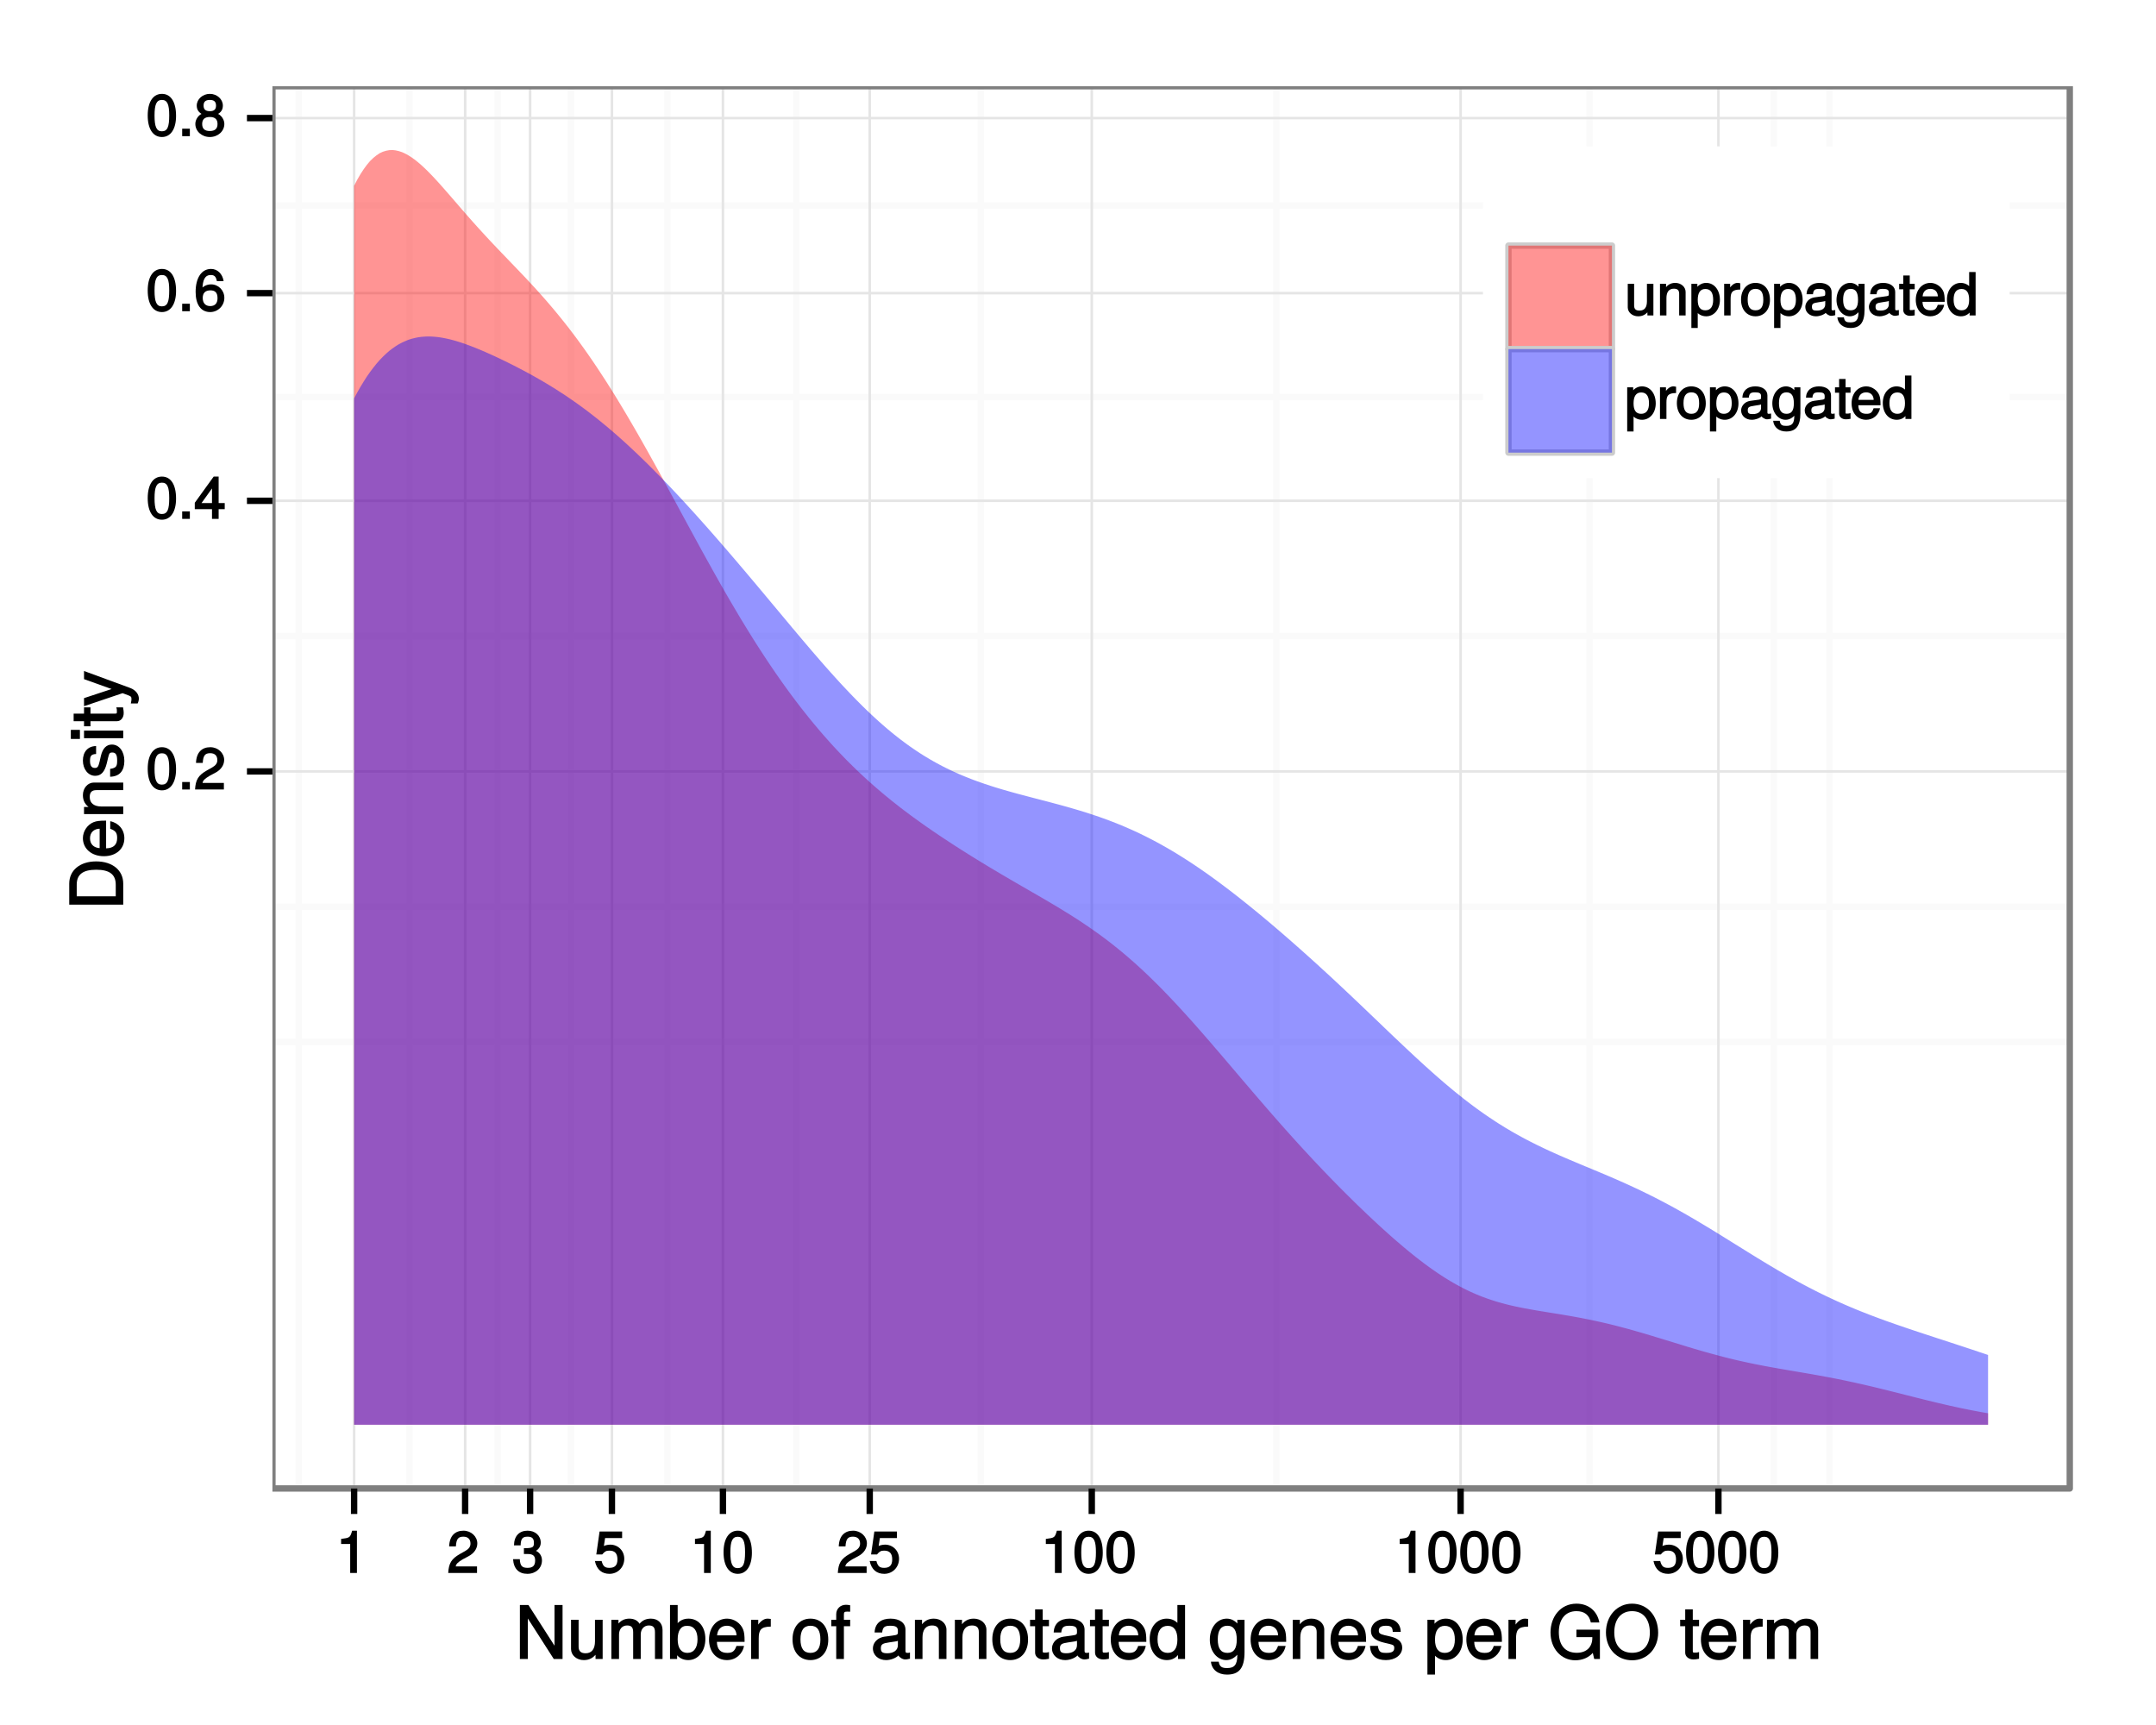 <?xml version="1.0" encoding="UTF-8"?>
<svg xmlns="http://www.w3.org/2000/svg" xmlns:xlink="http://www.w3.org/1999/xlink" width="360pt" height="288pt" viewBox="0 0 360 288" version="1.1">
<defs>
<g>
<symbol overflow="visible" id="glyph0-0">
<path style="stroke:none;" d=""/>
</symbol>
<symbol overflow="visible" id="glyph0-1">
<path style="stroke:none;" d="M 5 -3.391 C 5 -5.75 4.109 -7.062 2.641 -7.062 C 1.172 -7.062 0.266 -5.734 0.266 -3.453 C 0.266 -1.156 1.188 0.141 2.641 0.141 C 4.078 0.141 5 -1.156 5 -3.391 Z M 3.859 -3.469 C 3.859 -1.547 3.562 -0.812 2.625 -0.812 C 1.734 -0.812 1.406 -1.578 1.406 -3.438 C 1.406 -5.312 1.734 -6.047 2.641 -6.047 C 3.547 -6.047 3.859 -5.297 3.859 -3.469 Z M 3.859 -3.469 "/>
</symbol>
<symbol overflow="visible" id="glyph0-2">
<path style="stroke:none;" d="M 1.969 -0.125 L 1.969 -1.25 L 0.688 -1.25 L 0.688 0 L 1.969 0 Z M 1.969 -0.125 "/>
</symbol>
<symbol overflow="visible" id="glyph0-3">
<path style="stroke:none;" d="M 5.031 -4.938 C 5.031 -6.078 4.016 -7.062 2.719 -7.062 C 1.328 -7.062 0.391 -6.219 0.328 -4.438 L 1.453 -4.438 C 1.531 -5.703 1.859 -6.062 2.703 -6.062 C 3.469 -6.062 3.891 -5.641 3.891 -4.906 C 3.891 -4.375 3.609 -4.016 3.016 -3.672 L 2.125 -3.172 C 0.703 -2.359 0.266 -1.625 0.172 0 L 4.984 0 L 4.984 -1.094 L 1.422 -1.094 C 1.5 -1.516 1.766 -1.781 2.594 -2.281 L 3.562 -2.797 C 4.516 -3.297 5.031 -4.094 5.031 -4.938 Z M 5.031 -4.938 "/>
</symbol>
<symbol overflow="visible" id="glyph0-4">
<path style="stroke:none;" d="M 5.125 -1.75 L 5.125 -2.641 L 4.109 -2.641 L 4.109 -7.062 L 3.281 -7.062 L 0.125 -2.688 L 0.125 -1.625 L 3 -1.625 L 3 0 L 4.109 0 L 4.109 -1.625 L 5.125 -1.625 Z M 3.141 -2.641 L 1.25 -2.641 L 3.234 -5.406 L 3 -5.484 L 3 -2.641 Z M 3.141 -2.641 "/>
</symbol>
<symbol overflow="visible" id="glyph0-5">
<path style="stroke:none;" d="M 5.062 -2.234 C 5.062 -3.5 4.062 -4.484 2.844 -4.484 C 2.172 -4.484 1.531 -4.188 1.172 -3.688 L 1.406 -3.594 C 1.422 -5.25 1.828 -6.047 2.797 -6.047 C 3.391 -6.047 3.656 -5.797 3.812 -5.031 L 4.938 -5.031 C 4.75 -6.266 3.891 -7.062 2.844 -7.062 C 1.266 -7.062 0.266 -5.594 0.266 -3.219 C 0.266 -1.109 1.141 0.141 2.703 0.141 C 3.984 0.141 5.062 -0.906 5.062 -2.234 Z M 3.922 -2.172 C 3.922 -1.312 3.484 -0.859 2.703 -0.859 C 1.922 -0.859 1.453 -1.344 1.453 -2.219 C 1.453 -3.062 1.906 -3.484 2.734 -3.484 C 3.547 -3.484 3.922 -3.078 3.922 -2.172 Z M 3.922 -2.172 "/>
</symbol>
<symbol overflow="visible" id="glyph0-6">
<path style="stroke:none;" d="M 5.062 -2.047 C 5.062 -2.797 4.531 -3.469 4.016 -3.719 C 4.547 -4.031 4.812 -4.469 4.812 -5.109 C 4.812 -6.172 3.844 -7.062 2.641 -7.062 C 1.438 -7.062 0.453 -6.172 0.453 -5.109 C 0.453 -4.484 0.719 -4.047 1.25 -3.719 C 0.734 -3.469 0.219 -2.797 0.219 -2.047 C 0.219 -0.812 1.297 0.141 2.641 0.141 C 3.984 0.141 5.062 -0.812 5.062 -2.047 Z M 3.672 -5.094 C 3.672 -4.469 3.344 -4.172 2.641 -4.172 C 1.922 -4.172 1.594 -4.469 1.594 -5.109 C 1.594 -5.75 1.922 -6.047 2.641 -6.047 C 3.359 -6.047 3.672 -5.75 3.672 -5.094 Z M 3.922 -2.031 C 3.922 -1.234 3.484 -0.859 2.625 -0.859 C 1.797 -0.859 1.359 -1.234 1.359 -2.031 C 1.359 -2.828 1.797 -3.203 2.641 -3.203 C 3.484 -3.203 3.922 -2.828 3.922 -2.031 Z M 3.922 -2.031 "/>
</symbol>
<symbol overflow="visible" id="glyph0-7">
<path style="stroke:none;" d="M 3.469 -0.125 L 3.469 -7.062 L 2.672 -7.062 C 2.328 -5.891 2.281 -5.875 0.828 -5.688 L 0.828 -4.844 L 2.344 -4.844 L 2.344 0 L 3.469 0 Z M 3.469 -0.125 "/>
</symbol>
<symbol overflow="visible" id="glyph0-8">
<path style="stroke:none;" d="M 4.984 -2.094 C 4.984 -2.922 4.516 -3.547 3.703 -3.812 L 3.703 -3.562 C 4.344 -3.812 4.781 -4.375 4.781 -5.062 C 4.781 -6.219 3.875 -7.062 2.578 -7.062 C 1.203 -7.062 0.328 -6.188 0.312 -4.609 L 1.422 -4.609 C 1.453 -5.734 1.734 -6.062 2.594 -6.062 C 3.344 -6.062 3.641 -5.75 3.641 -5.031 C 3.641 -4.297 3.469 -4.141 1.969 -4.141 L 1.969 -3.172 L 2.578 -3.172 C 3.516 -3.172 3.844 -2.844 3.844 -2.094 C 3.844 -1.234 3.469 -0.859 2.578 -0.859 C 1.656 -0.859 1.344 -1.188 1.281 -2.312 L 0.156 -2.312 C 0.266 -0.656 1.156 0.141 2.547 0.141 C 3.953 0.141 4.984 -0.812 4.984 -2.094 Z M 4.984 -2.094 "/>
</symbol>
<symbol overflow="visible" id="glyph0-9">
<path style="stroke:none;" d="M 5.062 -2.375 C 5.062 -3.719 4.031 -4.734 2.719 -4.734 C 2.25 -4.734 1.75 -4.578 1.656 -4.5 L 1.859 -5.828 L 4.703 -5.828 L 4.703 -6.922 L 0.938 -6.922 L 0.391 -3.094 L 1.375 -3.094 C 1.812 -3.609 2.047 -3.734 2.578 -3.734 C 3.484 -3.734 3.922 -3.266 3.922 -2.266 C 3.922 -1.281 3.484 -0.859 2.578 -0.859 C 1.828 -0.859 1.516 -1.109 1.281 -2 L 0.156 -2 C 0.469 -0.516 1.375 0.141 2.594 0.141 C 3.969 0.141 5.062 -0.938 5.062 -2.375 Z M 5.062 -2.375 "/>
</symbol>
<symbol overflow="visible" id="glyph0-10">
<path style="stroke:none;" d="M 4.766 -0.125 L 4.766 -5.281 L 3.688 -5.281 L 3.688 -2.375 C 3.688 -1.359 3.297 -0.812 2.453 -0.812 C 1.828 -0.812 1.547 -1.062 1.547 -1.672 L 1.547 -5.281 L 0.484 -5.281 L 0.484 -1.359 C 0.484 -0.516 1.25 0.141 2.219 0.141 C 2.969 0.141 3.531 -0.156 4 -0.812 L 3.766 -0.906 L 3.766 0 L 4.766 0 Z M 4.766 -0.125 "/>
</symbol>
<symbol overflow="visible" id="glyph0-11">
<path style="stroke:none;" d="M 4.812 -0.125 L 4.812 -3.922 C 4.812 -4.766 4.047 -5.438 3.078 -5.438 C 2.328 -5.438 1.75 -5.109 1.312 -4.406 L 1.547 -4.312 L 1.547 -5.281 L 0.531 -5.281 L 0.531 0 L 1.609 0 L 1.609 -2.891 C 1.609 -3.922 2.031 -4.469 2.844 -4.469 C 3.469 -4.469 3.734 -4.219 3.734 -3.609 L 3.734 0 L 4.812 0 Z M 4.812 -0.125 "/>
</symbol>
<symbol overflow="visible" id="glyph0-12">
<path style="stroke:none;" d="M 5.156 -2.594 C 5.156 -4.281 4.188 -5.438 2.859 -5.438 C 2.172 -5.438 1.531 -5.078 1.156 -4.484 L 1.391 -4.391 L 1.391 -5.281 L 0.391 -5.281 L 0.391 2.094 L 1.453 2.094 L 1.453 -0.734 L 1.219 -0.641 C 1.641 -0.125 2.219 0.141 2.875 0.141 C 4.156 0.141 5.156 -0.984 5.156 -2.594 Z M 4.031 -2.609 C 4.031 -1.469 3.594 -0.859 2.719 -0.859 C 1.875 -0.859 1.453 -1.422 1.453 -2.594 C 1.453 -3.781 1.875 -4.422 2.719 -4.422 C 3.609 -4.422 4.031 -3.812 4.031 -2.609 Z M 4.031 -2.609 "/>
</symbol>
<symbol overflow="visible" id="glyph0-13">
<path style="stroke:none;" d="M 3.219 -4.453 L 3.219 -5.375 C 2.938 -5.422 2.875 -5.438 2.766 -5.438 C 2.25 -5.438 1.75 -5.078 1.297 -4.344 L 1.531 -4.234 L 1.531 -5.281 L 0.531 -5.281 L 0.531 0 L 1.609 0 L 1.609 -2.734 C 1.609 -3.859 1.844 -4.312 3.219 -4.328 Z M 3.219 -4.453 "/>
</symbol>
<symbol overflow="visible" id="glyph0-14">
<path style="stroke:none;" d="M 5.031 -2.594 C 5.031 -4.344 4.062 -5.438 2.609 -5.438 C 1.203 -5.438 0.203 -4.328 0.203 -2.641 C 0.203 -0.953 1.188 0.141 2.625 0.141 C 4.031 0.141 5.031 -0.953 5.031 -2.594 Z M 3.922 -2.609 C 3.922 -1.422 3.5 -0.859 2.625 -0.859 C 1.734 -0.859 1.312 -1.422 1.312 -2.641 C 1.312 -3.844 1.734 -4.438 2.625 -4.438 C 3.516 -4.438 3.922 -3.859 3.922 -2.609 Z M 3.922 -2.609 "/>
</symbol>
<symbol overflow="visible" id="glyph0-15">
<path style="stroke:none;" d="M 5.266 -0.141 L 5.266 -0.906 C 5.047 -0.859 5.016 -0.859 4.953 -0.859 C 4.688 -0.859 4.656 -0.875 4.656 -1.125 L 4.656 -3.922 C 4.656 -4.812 3.875 -5.438 2.641 -5.438 C 1.422 -5.438 0.531 -4.828 0.469 -3.547 L 1.547 -3.547 C 1.625 -4.281 1.859 -4.438 2.609 -4.438 C 3.328 -4.438 3.594 -4.281 3.594 -3.812 L 3.594 -3.594 C 3.594 -3.266 3.531 -3.25 2.891 -3.172 C 1.766 -3.031 1.594 -3 1.281 -2.875 C 0.703 -2.625 0.266 -2.047 0.266 -1.422 C 0.266 -0.516 1.031 0.141 2.047 0.141 C 2.703 0.141 3.422 -0.156 3.672 -0.438 C 3.703 -0.328 4.188 0.062 4.578 0.062 C 4.75 0.062 4.875 0.047 5.266 -0.047 Z M 3.594 -1.859 C 3.594 -1.141 3 -0.812 2.219 -0.812 C 1.609 -0.812 1.375 -0.906 1.375 -1.453 C 1.375 -1.969 1.594 -2.078 2.453 -2.203 C 3.297 -2.328 3.469 -2.359 3.594 -2.422 Z M 3.594 -1.859 "/>
</symbol>
<symbol overflow="visible" id="glyph0-16">
<path style="stroke:none;" d="M 4.828 -0.953 L 4.828 -5.281 L 3.812 -5.281 L 3.812 -4.422 L 4.047 -4.516 C 3.641 -5.109 3.062 -5.438 2.422 -5.438 C 1.141 -5.438 0.141 -4.219 0.141 -2.594 C 0.141 -1 1.172 0.141 2.344 0.141 C 2.984 0.141 3.516 -0.156 4.047 -0.797 L 3.812 -0.875 L 3.812 -0.547 C 3.812 0.781 3.406 1.156 2.469 1.156 C 1.844 1.156 1.484 1.062 1.375 0.312 L 0.281 0.312 C 0.391 1.406 1.266 2.094 2.453 2.094 C 4.016 2.094 4.828 1.266 4.828 -0.953 Z M 3.734 -2.609 C 3.734 -1.406 3.359 -0.859 2.516 -0.859 C 1.641 -0.859 1.25 -1.422 1.25 -2.641 C 1.25 -3.844 1.656 -4.438 2.5 -4.438 C 3.375 -4.438 3.734 -3.828 3.734 -2.609 Z M 3.734 -2.609 "/>
</symbol>
<symbol overflow="visible" id="glyph0-17">
<path style="stroke:none;" d="M 2.578 -0.125 L 2.578 -0.969 C 2.328 -0.906 2.203 -0.891 2.047 -0.891 C 1.703 -0.891 1.75 -0.859 1.75 -1.203 L 1.75 -4.375 L 2.578 -4.375 L 2.578 -5.281 L 1.75 -5.281 L 1.75 -6.672 L 0.672 -6.672 L 0.672 -5.281 L -0.016 -5.281 L -0.016 -4.375 L 0.672 -4.375 L 0.672 -0.859 C 0.672 -0.344 1.156 0.062 1.781 0.062 C 1.969 0.062 2.172 0.047 2.578 -0.016 Z M 2.578 -0.125 "/>
</symbol>
<symbol overflow="visible" id="glyph0-18">
<path style="stroke:none;" d="M 5.062 -2.406 C 5.062 -3.141 5 -3.594 4.859 -3.969 C 4.531 -4.797 3.625 -5.438 2.688 -5.438 C 1.281 -5.438 0.234 -4.266 0.234 -2.609 C 0.234 -0.953 1.25 0.141 2.672 0.141 C 3.812 0.141 4.75 -0.641 4.984 -1.781 L 3.906 -1.781 C 3.641 -1 3.344 -0.859 2.703 -0.859 C 1.859 -0.859 1.375 -1.25 1.359 -2.281 L 5.062 -2.281 Z M 4.156 -3.031 C 4.156 -3.031 3.969 -3.172 3.969 -3.188 L 1.375 -3.188 C 1.438 -3.953 1.875 -4.438 2.672 -4.438 C 3.469 -4.438 3.922 -3.906 3.922 -3.125 Z M 4.156 -3.031 "/>
</symbol>
<symbol overflow="visible" id="glyph0-19">
<path style="stroke:none;" d="M 4.891 -0.125 L 4.891 -7.25 L 3.812 -7.25 L 3.812 -4.516 L 4.047 -4.609 C 3.719 -5.125 3.078 -5.438 2.406 -5.438 C 1.109 -5.438 0.109 -4.281 0.109 -2.688 C 0.109 -0.984 1.078 0.141 2.438 0.141 C 3.125 0.141 3.703 -0.156 4.141 -0.781 L 3.891 -0.859 L 3.891 0 L 4.891 0 Z M 3.812 -2.625 C 3.812 -1.453 3.391 -0.859 2.547 -0.859 C 1.672 -0.859 1.219 -1.469 1.219 -2.641 C 1.219 -3.812 1.672 -4.422 2.547 -4.422 C 3.406 -4.422 3.812 -3.781 3.812 -2.625 Z M 3.812 -2.625 "/>
</symbol>
<symbol overflow="visible" id="glyph1-0">
<path style="stroke:none;" d=""/>
</symbol>
<symbol overflow="visible" id="glyph1-1">
<path style="stroke:none;" d="M 7.891 -0.125 L 7.891 -9.016 L 6.547 -9.016 L 6.547 -1.734 L 6.797 -1.828 L 2.188 -9.016 L 0.766 -9.016 L 0.766 0 L 2.094 0 L 2.094 -7.219 L 1.859 -7.125 L 6.422 0 L 7.891 0 Z M 7.891 -0.125 "/>
</symbol>
<symbol overflow="visible" id="glyph1-2">
<path style="stroke:none;" d="M 5.922 -0.125 L 5.922 -6.547 L 4.641 -6.547 L 4.641 -2.953 C 4.641 -1.672 4.109 -0.953 3.078 -0.953 C 2.281 -0.953 1.906 -1.312 1.906 -2.062 L 1.906 -6.547 L 0.641 -6.547 L 0.641 -1.672 C 0.641 -0.625 1.562 0.188 2.781 0.188 C 3.703 0.188 4.391 -0.188 4.984 -1.016 L 4.734 -1.109 L 4.734 0 L 5.922 0 Z M 5.922 -0.125 "/>
</symbol>
<symbol overflow="visible" id="glyph1-3">
<path style="stroke:none;" d="M 9.25 -0.125 L 9.25 -4.844 C 9.25 -5.969 8.5 -6.734 7.312 -6.734 C 6.484 -6.734 5.875 -6.438 5.406 -5.875 C 5.109 -6.406 4.516 -6.734 3.703 -6.734 C 2.859 -6.734 2.203 -6.391 1.656 -5.625 L 1.891 -5.531 L 1.891 -6.547 L 0.703 -6.547 L 0.703 0 L 1.984 0 L 1.984 -4.078 C 1.984 -4.984 2.516 -5.594 3.328 -5.594 C 4.062 -5.594 4.344 -5.266 4.344 -4.469 L 4.344 0 L 5.609 0 L 5.609 -4.078 C 5.609 -4.984 6.156 -5.594 6.969 -5.594 C 7.703 -5.594 7.984 -5.25 7.984 -4.469 L 7.984 0 L 9.25 0 Z M 9.25 -0.125 "/>
</symbol>
<symbol overflow="visible" id="glyph1-4">
<path style="stroke:none;" d="M 6.406 -3.344 C 6.406 -5.391 5.25 -6.734 3.594 -6.734 C 2.719 -6.734 2 -6.375 1.531 -5.656 L 1.781 -5.562 L 1.781 -9.016 L 0.5 -9.016 L 0.5 0 L 1.688 0 L 1.688 -1.031 L 1.438 -0.938 C 1.922 -0.203 2.656 0.188 3.547 0.188 C 5.203 0.188 6.406 -1.312 6.406 -3.344 Z M 5.094 -3.281 C 5.094 -1.859 4.484 -1.016 3.391 -1.016 C 2.344 -1.016 1.781 -1.844 1.781 -3.281 C 1.781 -4.75 2.344 -5.578 3.391 -5.531 C 4.516 -5.531 5.094 -4.688 5.094 -3.281 Z M 5.094 -3.281 "/>
</symbol>
<symbol overflow="visible" id="glyph1-5">
<path style="stroke:none;" d="M 6.281 -2.984 C 6.281 -3.906 6.219 -4.469 6.031 -4.938 C 5.625 -5.969 4.531 -6.734 3.359 -6.734 C 1.609 -6.734 0.344 -5.297 0.344 -3.234 C 0.344 -1.172 1.578 0.188 3.344 0.188 C 4.781 0.188 5.906 -0.766 6.188 -2.172 L 4.922 -2.172 C 4.594 -1.219 4.172 -1.016 3.375 -1.016 C 2.328 -1.016 1.688 -1.547 1.656 -2.859 L 6.281 -2.859 Z M 5.188 -3.781 C 5.188 -3.781 4.984 -3.922 4.984 -3.938 L 1.688 -3.938 C 1.766 -4.922 2.344 -5.547 3.344 -5.547 C 4.328 -5.547 4.938 -4.859 4.938 -3.875 Z M 5.188 -3.781 "/>
</symbol>
<symbol overflow="visible" id="glyph1-6">
<path style="stroke:none;" d="M 3.984 -5.547 L 3.984 -6.688 C 3.688 -6.719 3.594 -6.734 3.469 -6.734 C 2.812 -6.734 2.219 -6.312 1.641 -5.375 L 1.891 -5.281 L 1.891 -6.547 L 0.703 -6.547 L 0.703 0 L 1.969 0 L 1.969 -3.391 C 1.969 -4.812 2.297 -5.391 3.984 -5.406 Z M 3.984 -5.547 "/>
</symbol>
<symbol overflow="visible" id="glyph1-7">
<path style="stroke:none;" d=""/>
</symbol>
<symbol overflow="visible" id="glyph1-8">
<path style="stroke:none;" d="M 6.25 -3.234 C 6.25 -5.406 5.078 -6.734 3.266 -6.734 C 1.5 -6.734 0.281 -5.391 0.281 -3.281 C 0.281 -1.156 1.484 0.188 3.281 0.188 C 5.047 0.188 6.25 -1.156 6.25 -3.234 Z M 4.938 -3.234 C 4.938 -1.766 4.375 -1.016 3.281 -1.016 C 2.156 -1.016 1.609 -1.75 1.609 -3.281 C 1.609 -4.781 2.156 -5.547 3.281 -5.547 C 4.406 -5.547 4.938 -4.797 4.938 -3.234 Z M 4.938 -3.234 "/>
</symbol>
<symbol overflow="visible" id="glyph1-9">
<path style="stroke:none;" d="M 3.234 -5.609 L 3.234 -6.547 L 2.188 -6.547 L 2.188 -7.406 C 2.188 -7.828 2.297 -7.906 2.75 -7.906 C 2.828 -7.906 2.875 -7.906 3.234 -7.891 L 3.234 -8.969 C 2.875 -9.031 2.734 -9.047 2.531 -9.047 C 1.609 -9.047 0.906 -8.391 0.906 -7.484 L 0.906 -6.547 L 0.078 -6.547 L 0.078 -5.469 L 0.906 -5.469 L 0.906 0 L 2.188 0 L 2.188 -5.469 L 3.234 -5.469 Z M 3.234 -5.609 "/>
</symbol>
<symbol overflow="visible" id="glyph1-10">
<path style="stroke:none;" d="M 6.547 -0.156 L 6.547 -1.078 C 6.312 -1.016 6.266 -1.016 6.203 -1.016 C 5.859 -1.016 5.797 -1.062 5.797 -1.375 L 5.797 -4.891 C 5.797 -6 4.844 -6.734 3.297 -6.734 C 1.781 -6.734 0.703 -6.016 0.641 -4.422 L 1.906 -4.422 C 2 -5.328 2.328 -5.547 3.266 -5.547 C 4.156 -5.547 4.531 -5.344 4.531 -4.734 L 4.531 -4.469 C 4.531 -4.062 4.422 -4.016 3.625 -3.906 C 2.203 -3.734 1.984 -3.688 1.609 -3.531 C 0.875 -3.234 0.359 -2.531 0.359 -1.766 C 0.359 -0.625 1.297 0.188 2.562 0.188 C 3.375 0.188 4.25 -0.188 4.625 -0.594 C 4.672 -0.391 5.25 0.078 5.734 0.078 C 5.938 0.078 6.094 0.062 6.547 -0.047 Z M 4.531 -2.297 C 4.531 -1.406 3.75 -0.953 2.781 -0.953 C 2 -0.953 1.688 -1.109 1.688 -1.781 C 1.688 -2.453 1.984 -2.609 3.062 -2.766 C 4.109 -2.906 4.328 -2.953 4.531 -3.031 Z M 4.531 -2.297 "/>
</symbol>
<symbol overflow="visible" id="glyph1-11">
<path style="stroke:none;" d="M 5.969 -0.125 L 5.969 -4.891 C 5.969 -5.922 5.062 -6.734 3.859 -6.734 C 2.922 -6.734 2.203 -6.344 1.656 -5.453 L 1.891 -5.359 L 1.891 -6.547 L 0.703 -6.547 L 0.703 0 L 1.969 0 L 1.969 -3.594 C 1.969 -4.891 2.531 -5.594 3.547 -5.594 C 4.344 -5.594 4.703 -5.25 4.703 -4.484 L 4.703 0 L 5.969 0 Z M 5.969 -0.125 "/>
</symbol>
<symbol overflow="visible" id="glyph1-12">
<path style="stroke:none;" d="M 3.188 -0.125 L 3.188 -1.156 C 2.922 -1.062 2.766 -1.062 2.562 -1.062 C 2.141 -1.062 2.141 -1.047 2.141 -1.484 L 2.141 -5.469 L 3.188 -5.469 L 3.188 -6.547 L 2.141 -6.547 L 2.141 -8.281 L 0.875 -8.281 L 0.875 -6.547 L 0.031 -6.547 L 0.031 -5.469 L 0.875 -5.469 L 0.875 -1.047 C 0.875 -0.406 1.453 0.078 2.234 0.078 C 2.469 0.078 2.719 0.062 3.188 -0.031 Z M 3.188 -0.125 "/>
</symbol>
<symbol overflow="visible" id="glyph1-13">
<path style="stroke:none;" d="M 6.078 -0.125 L 6.078 -9.016 L 4.797 -9.016 L 4.797 -5.625 L 5.047 -5.719 C 4.625 -6.359 3.859 -6.734 3.016 -6.734 C 1.375 -6.734 0.172 -5.344 0.172 -3.344 C 0.172 -1.219 1.359 0.188 3.047 0.188 C 3.906 0.188 4.609 -0.188 5.141 -0.953 L 4.906 -1.062 L 4.906 0 L 6.078 0 Z M 4.797 -3.25 C 4.797 -1.797 4.25 -1.016 3.188 -1.016 C 2.094 -1.016 1.484 -1.812 1.484 -3.281 C 1.484 -4.734 2.094 -5.531 3.188 -5.531 C 4.266 -5.531 4.797 -4.703 4.797 -3.25 Z M 4.797 -3.25 "/>
</symbol>
<symbol overflow="visible" id="glyph1-14">
<path style="stroke:none;" d="M 6 -1.156 L 6 -6.547 L 4.797 -6.547 L 4.797 -5.516 L 5.047 -5.609 C 4.531 -6.344 3.828 -6.734 3.031 -6.734 C 1.422 -6.734 0.203 -5.25 0.203 -3.219 C 0.203 -1.234 1.469 0.188 2.938 0.188 C 3.734 0.188 4.375 -0.188 5.047 -0.984 L 4.797 -1.078 L 4.797 -0.656 C 4.797 1.016 4.266 1.516 3.094 1.516 C 2.297 1.516 1.828 1.359 1.688 0.453 L 0.391 0.453 C 0.516 1.781 1.578 2.609 3.062 2.609 C 5.031 2.609 6 1.609 6 -1.156 Z M 4.703 -3.234 C 4.703 -1.734 4.203 -1.016 3.141 -1.016 C 2.047 -1.016 1.531 -1.75 1.531 -3.281 C 1.531 -4.781 2.062 -5.547 3.125 -5.547 C 4.219 -5.547 4.703 -4.766 4.703 -3.234 Z M 4.703 -3.234 "/>
</symbol>
<symbol overflow="visible" id="glyph1-15">
<path style="stroke:none;" d="M 5.641 -1.891 C 5.641 -2.828 4.984 -3.438 3.734 -3.734 L 2.766 -3.953 C 1.953 -4.156 1.734 -4.281 1.734 -4.734 C 1.734 -5.297 2.125 -5.547 2.938 -5.547 C 3.75 -5.547 4.031 -5.328 4.062 -4.531 L 5.391 -4.531 C 5.375 -5.906 4.422 -6.734 2.969 -6.734 C 1.516 -6.734 0.422 -5.844 0.422 -4.688 C 0.422 -3.703 1.062 -3.094 2.562 -2.734 L 3.484 -2.516 C 4.188 -2.344 4.312 -2.266 4.312 -1.812 C 4.312 -1.219 3.875 -1.016 3 -1.016 C 2.094 -1.016 1.734 -1.094 1.578 -2.188 L 0.266 -2.188 C 0.312 -0.594 1.266 0.188 2.922 0.188 C 4.5 0.188 5.641 -0.688 5.641 -1.891 Z M 5.641 -1.891 "/>
</symbol>
<symbol overflow="visible" id="glyph1-16">
<path style="stroke:none;" d="M 6.406 -3.219 C 6.406 -5.328 5.25 -6.734 3.578 -6.734 C 2.719 -6.734 1.938 -6.312 1.469 -5.562 L 1.703 -5.469 L 1.703 -6.547 L 0.516 -6.547 L 0.516 2.609 L 1.781 2.609 L 1.781 -0.891 L 1.547 -0.797 C 2.078 -0.141 2.766 0.188 3.594 0.188 C 5.203 0.188 6.406 -1.219 6.406 -3.219 Z M 5.094 -3.234 C 5.094 -1.812 4.5 -1.016 3.406 -1.016 C 2.359 -1.016 1.781 -1.75 1.781 -3.234 C 1.781 -4.703 2.359 -5.531 3.406 -5.531 C 4.516 -5.531 5.094 -4.734 5.094 -3.234 Z M 5.094 -3.234 "/>
</symbol>
<symbol overflow="visible" id="glyph1-17">
<path style="stroke:none;" d="M 8.641 -0.125 L 8.641 -4.891 L 4.719 -4.891 L 4.719 -3.641 L 7.375 -3.641 L 7.375 -3.531 C 7.375 -1.969 6.375 -1.031 4.781 -1.031 C 2.797 -1.031 1.781 -2.344 1.781 -4.469 C 1.781 -6.625 2.875 -7.984 4.719 -7.984 C 6.047 -7.984 6.859 -7.359 7.125 -6.094 L 8.547 -6.094 C 8.203 -8 6.734 -9.234 4.734 -9.234 C 2.047 -9.234 0.391 -7.031 0.391 -4.422 C 0.391 -1.734 2.172 0.219 4.531 0.219 C 5.719 0.219 6.766 -0.234 7.453 -1.016 L 7.688 0 L 8.641 0 Z M 8.641 -0.125 "/>
</symbol>
<symbol overflow="visible" id="glyph1-18">
<path style="stroke:none;" d="M 9.031 -4.375 C 9.031 -7.188 7.234 -9.234 4.672 -9.234 C 2.156 -9.234 0.312 -7.172 0.312 -4.438 C 0.312 -1.703 2.156 0.219 4.688 0.219 C 7.25 0.219 9.031 -1.797 9.031 -4.375 Z M 7.641 -4.391 C 7.641 -2.281 6.531 -1.031 4.688 -1.031 C 2.812 -1.031 1.703 -2.281 1.703 -4.438 C 1.703 -6.594 2.812 -7.984 4.672 -7.984 C 6.562 -7.984 7.641 -6.594 7.641 -4.391 Z M 7.641 -4.391 "/>
</symbol>
<symbol overflow="visible" id="glyph2-0">
<path style="stroke:none;" d=""/>
</symbol>
<symbol overflow="visible" id="glyph2-1">
<path style="stroke:none;" d="M -4.516 -8.141 C -7.219 -8.141 -9.016 -6.656 -9.016 -4.438 L -9.016 -0.922 L 0 -0.922 L 0 -4.438 C 0 -6.641 -1.781 -8.141 -4.516 -8.141 Z M -4.5 -6.75 C -2.297 -6.75 -1.25 -5.969 -1.25 -4.25 L -1.25 -2.312 L -7.766 -2.312 L -7.766 -4.25 C -7.766 -5.969 -6.734 -6.75 -4.5 -6.75 Z M -4.5 -6.75 "/>
</symbol>
<symbol overflow="visible" id="glyph2-2">
<path style="stroke:none;" d="M -2.984 -6.281 C -3.906 -6.281 -4.469 -6.219 -4.938 -6.031 C -5.969 -5.625 -6.734 -4.531 -6.734 -3.359 C -6.734 -1.609 -5.297 -0.344 -3.234 -0.344 C -1.172 -0.344 0.188 -1.578 0.188 -3.344 C 0.188 -4.781 -0.766 -5.906 -2.172 -6.188 L -2.172 -4.922 C -1.219 -4.594 -1.016 -4.172 -1.016 -3.375 C -1.016 -2.328 -1.547 -1.688 -2.859 -1.656 L -2.859 -6.281 Z M -3.781 -5.188 C -3.781 -5.188 -3.922 -4.984 -3.938 -4.984 L -3.938 -1.688 C -4.922 -1.766 -5.547 -2.344 -5.547 -3.344 C -5.547 -4.328 -4.859 -4.938 -3.875 -4.938 Z M -3.781 -5.188 "/>
</symbol>
<symbol overflow="visible" id="glyph2-3">
<path style="stroke:none;" d="M -0.125 -5.969 L -4.891 -5.969 C -5.922 -5.969 -6.734 -5.062 -6.734 -3.859 C -6.734 -2.922 -6.344 -2.203 -5.453 -1.656 L -5.359 -1.891 L -6.547 -1.891 L -6.547 -0.703 L 0 -0.703 L 0 -1.969 L -3.594 -1.969 C -4.891 -1.969 -5.594 -2.531 -5.594 -3.547 C -5.594 -4.344 -5.25 -4.703 -4.484 -4.703 L 0 -4.703 L 0 -5.969 Z M -0.125 -5.969 "/>
</symbol>
<symbol overflow="visible" id="glyph2-4">
<path style="stroke:none;" d="M -1.891 -5.641 C -2.828 -5.641 -3.438 -4.984 -3.734 -3.734 L -3.953 -2.766 C -4.156 -1.953 -4.281 -1.734 -4.734 -1.734 C -5.297 -1.734 -5.547 -2.125 -5.547 -2.938 C -5.547 -3.75 -5.328 -4.031 -4.531 -4.062 L -4.531 -5.391 C -5.906 -5.375 -6.734 -4.422 -6.734 -2.969 C -6.734 -1.516 -5.844 -0.422 -4.688 -0.422 C -3.703 -0.422 -3.094 -1.062 -2.734 -2.562 L -2.516 -3.484 C -2.344 -4.188 -2.266 -4.312 -1.812 -4.312 C -1.219 -4.312 -1.016 -3.875 -1.016 -3 C -1.016 -2.094 -1.094 -1.734 -2.188 -1.578 L -2.188 -0.266 C -0.594 -0.312 0.188 -1.266 0.188 -2.922 C 0.188 -4.5 -0.688 -5.641 -1.891 -5.641 Z M -1.891 -5.641 "/>
</symbol>
<symbol overflow="visible" id="glyph2-5">
<path style="stroke:none;" d="M -0.125 -1.969 L -6.547 -1.969 L -6.547 -0.703 L 0 -0.703 L 0 -1.969 Z M -7.375 -2.094 L -8.75 -2.094 L -8.75 -0.578 L -7.234 -0.578 L -7.234 -2.094 Z M -7.375 -2.094 "/>
</symbol>
<symbol overflow="visible" id="glyph2-6">
<path style="stroke:none;" d="M -0.125 -3.188 L -1.156 -3.188 C -1.062 -2.922 -1.062 -2.766 -1.062 -2.562 C -1.062 -2.141 -1.047 -2.141 -1.484 -2.141 L -5.469 -2.141 L -5.469 -3.188 L -6.547 -3.188 L -6.547 -2.141 L -8.281 -2.141 L -8.281 -0.875 L -6.547 -0.875 L -6.547 -0.031 L -5.469 -0.031 L -5.469 -0.875 L -1.047 -0.875 C -0.406 -0.875 0.078 -1.453 0.078 -2.234 C 0.078 -2.469 0.062 -2.719 -0.031 -3.188 Z M -0.125 -3.188 "/>
</symbol>
<symbol overflow="visible" id="glyph2-7">
<path style="stroke:none;" d="M -6.547 -5.734 L -6.547 -4.562 L -1.531 -2.766 L -1.531 -3.047 L -6.547 -1.391 L -6.547 -0.047 L -0.109 -2.219 L 0.891 -1.844 C 1.328 -1.672 1.375 -1.609 1.375 -1.172 C 1.375 -1.031 1.344 -0.859 1.266 -0.5 L 2.406 -0.5 C 2.531 -0.75 2.609 -1.062 2.609 -1.312 C 2.609 -2.031 2.094 -2.734 1.188 -3.078 L -6.547 -5.922 Z M -6.547 -5.734 "/>
</symbol>
</g>
<clipPath id="clip1">
  <path d="M 45.488 14.398 L 346 14.398 L 346 249 L 45.488 249 Z M 45.488 14.398 "/>
</clipPath>
<clipPath id="clip2">
  <path d="M 45.488 173 L 346.602 173 L 346.602 175 L 45.488 175 Z M 45.488 173 "/>
</clipPath>
<clipPath id="clip3">
  <path d="M 45.488 150 L 346.602 150 L 346.602 152 L 45.488 152 Z M 45.488 150 "/>
</clipPath>
<clipPath id="clip4">
  <path d="M 45.488 105 L 346.602 105 L 346.602 107 L 45.488 107 Z M 45.488 105 "/>
</clipPath>
<clipPath id="clip5">
  <path d="M 45.488 65 L 346.602 65 L 346.602 67 L 45.488 67 Z M 45.488 65 "/>
</clipPath>
<clipPath id="clip6">
  <path d="M 45.488 33 L 346.602 33 L 346.602 35 L 45.488 35 Z M 45.488 33 "/>
</clipPath>
<clipPath id="clip7">
  <path d="M 49 14.398 L 51 14.398 L 51 249.512 L 49 249.512 Z M 49 14.398 "/>
</clipPath>
<clipPath id="clip8">
  <path d="M 67 14.398 L 69 14.398 L 69 249.512 L 67 249.512 Z M 67 14.398 "/>
</clipPath>
<clipPath id="clip9">
  <path d="M 82 14.398 L 84 14.398 L 84 249.512 L 82 249.512 Z M 82 14.398 "/>
</clipPath>
<clipPath id="clip10">
  <path d="M 94 14.398 L 96 14.398 L 96 249.512 L 94 249.512 Z M 94 14.398 "/>
</clipPath>
<clipPath id="clip11">
  <path d="M 110 14.398 L 112 14.398 L 112 249.512 L 110 249.512 Z M 110 14.398 "/>
</clipPath>
<clipPath id="clip12">
  <path d="M 132 14.398 L 134 14.398 L 134 249.512 L 132 249.512 Z M 132 14.398 "/>
</clipPath>
<clipPath id="clip13">
  <path d="M 163 14.398 L 165 14.398 L 165 249.512 L 163 249.512 Z M 163 14.398 "/>
</clipPath>
<clipPath id="clip14">
  <path d="M 212 14.398 L 214 14.398 L 214 249.512 L 212 249.512 Z M 212 14.398 "/>
</clipPath>
<clipPath id="clip15">
  <path d="M 264 14.398 L 266 14.398 L 266 249.512 L 264 249.512 Z M 264 14.398 "/>
</clipPath>
<clipPath id="clip16">
  <path d="M 295 14.398 L 297 14.398 L 297 249.512 L 295 249.512 Z M 295 14.398 "/>
</clipPath>
<clipPath id="clip17">
  <path d="M 304 14.398 L 307 14.398 L 307 249.512 L 304 249.512 Z M 304 14.398 "/>
</clipPath>
<clipPath id="clip18">
  <path d="M 45.488 128 L 346 128 L 346 130 L 45.488 130 Z M 45.488 128 "/>
</clipPath>
<clipPath id="clip19">
  <path d="M 45.488 83 L 346 83 L 346 84 L 45.488 84 Z M 45.488 83 "/>
</clipPath>
<clipPath id="clip20">
  <path d="M 45.488 48 L 346 48 L 346 50 L 45.488 50 Z M 45.488 48 "/>
</clipPath>
<clipPath id="clip21">
  <path d="M 45.488 19 L 346 19 L 346 20 L 45.488 20 Z M 45.488 19 "/>
</clipPath>
<clipPath id="clip22">
  <path d="M 58 14.398 L 60 14.398 L 60 249 L 58 249 Z M 58 14.398 "/>
</clipPath>
<clipPath id="clip23">
  <path d="M 77 14.398 L 78 14.398 L 78 249 L 77 249 Z M 77 14.398 "/>
</clipPath>
<clipPath id="clip24">
  <path d="M 88 14.398 L 89 14.398 L 89 249 L 88 249 Z M 88 14.398 "/>
</clipPath>
<clipPath id="clip25">
  <path d="M 101 14.398 L 103 14.398 L 103 249 L 101 249 Z M 101 14.398 "/>
</clipPath>
<clipPath id="clip26">
  <path d="M 120 14.398 L 121 14.398 L 121 249 L 120 249 Z M 120 14.398 "/>
</clipPath>
<clipPath id="clip27">
  <path d="M 145 14.398 L 146 14.398 L 146 249 L 145 249 Z M 145 14.398 "/>
</clipPath>
<clipPath id="clip28">
  <path d="M 182 14.398 L 183 14.398 L 183 249 L 182 249 Z M 182 14.398 "/>
</clipPath>
<clipPath id="clip29">
  <path d="M 243 14.398 L 245 14.398 L 245 249 L 243 249 Z M 243 14.398 "/>
</clipPath>
<clipPath id="clip30">
  <path d="M 286 14.398 L 288 14.398 L 288 249 L 286 249 Z M 286 14.398 "/>
</clipPath>
<clipPath id="clip31">
  <path d="M 45.488 14.398 L 346.602 14.398 L 346.602 249.512 L 45.488 249.512 Z M 45.488 14.398 "/>
</clipPath>
</defs>
<g id="surface71">
<rect x="0" y="0" width="360" height="288" style="fill:rgb(100%,100%,100%);fill-opacity:1;stroke:none;"/>
<rect x="0" y="0" width="360" height="288" style="fill:rgb(100%,100%,100%);fill-opacity:1;stroke:none;"/>
<path style="fill:none;stroke-width:1.063;stroke-linecap:round;stroke-linejoin:round;stroke:rgb(100%,100%,100%);stroke-opacity:1;stroke-miterlimit:10;" d="M 0 288 L 360 288 L 360 0 L 0 0 Z M 0 288 "/>
<g clip-path="url(#clip1)" clip-rule="nonzero">
<path style=" stroke:none;fill-rule:nonzero;fill:rgb(100%,100%,100%);fill-opacity:1;" d="M 45.488 248.512 L 345.602 248.512 L 345.602 14.398 L 45.488 14.398 Z M 45.488 248.512 "/>
</g>
<g clip-path="url(#clip2)" clip-rule="nonzero">
<path style="fill:none;stroke-width:1.063;stroke-linecap:butt;stroke-linejoin:round;stroke:rgb(98.039%,98.039%,98.039%);stroke-opacity:1;stroke-miterlimit:10;" d="M 45.488 173.977 L 345.602 173.977 "/>
</g>
<g clip-path="url(#clip3)" clip-rule="nonzero">
<path style="fill:none;stroke-width:1.063;stroke-linecap:butt;stroke-linejoin:round;stroke:rgb(98.039%,98.039%,98.039%);stroke-opacity:1;stroke-miterlimit:10;" d="M 45.488 151.383 L 345.602 151.383 "/>
</g>
<g clip-path="url(#clip4)" clip-rule="nonzero">
<path style="fill:none;stroke-width:1.063;stroke-linecap:butt;stroke-linejoin:round;stroke:rgb(98.039%,98.039%,98.039%);stroke-opacity:1;stroke-miterlimit:10;" d="M 45.488 106.203 L 345.602 106.203 "/>
</g>
<g clip-path="url(#clip5)" clip-rule="nonzero">
<path style="fill:none;stroke-width:1.063;stroke-linecap:butt;stroke-linejoin:round;stroke:rgb(98.039%,98.039%,98.039%);stroke-opacity:1;stroke-miterlimit:10;" d="M 45.488 66.277 L 345.602 66.277 "/>
</g>
<g clip-path="url(#clip6)" clip-rule="nonzero">
<path style="fill:none;stroke-width:1.063;stroke-linecap:butt;stroke-linejoin:round;stroke:rgb(98.039%,98.039%,98.039%);stroke-opacity:1;stroke-miterlimit:10;" d="M 45.488 34.328 L 345.602 34.328 "/>
</g>
<g clip-path="url(#clip7)" clip-rule="nonzero">
<path style="fill:none;stroke-width:1.063;stroke-linecap:butt;stroke-linejoin:round;stroke:rgb(98.039%,98.039%,98.039%);stroke-opacity:1;stroke-miterlimit:10;" d="M 49.859 248.512 L 49.859 14.398 "/>
</g>
<g clip-path="url(#clip8)" clip-rule="nonzero">
<path style="fill:none;stroke-width:1.063;stroke-linecap:butt;stroke-linejoin:round;stroke:rgb(98.039%,98.039%,98.039%);stroke-opacity:1;stroke-miterlimit:10;" d="M 68.398 248.512 L 68.398 14.398 "/>
</g>
<g clip-path="url(#clip9)" clip-rule="nonzero">
<path style="fill:none;stroke-width:1.063;stroke-linecap:butt;stroke-linejoin:round;stroke:rgb(98.039%,98.039%,98.039%);stroke-opacity:1;stroke-miterlimit:10;" d="M 83.09 248.512 L 83.09 14.398 "/>
</g>
<g clip-path="url(#clip10)" clip-rule="nonzero">
<path style="fill:none;stroke-width:1.063;stroke-linecap:butt;stroke-linejoin:round;stroke:rgb(98.039%,98.039%,98.039%);stroke-opacity:1;stroke-miterlimit:10;" d="M 95.344 248.512 L 95.344 14.398 "/>
</g>
<g clip-path="url(#clip11)" clip-rule="nonzero">
<path style="fill:none;stroke-width:1.063;stroke-linecap:butt;stroke-linejoin:round;stroke:rgb(98.039%,98.039%,98.039%);stroke-opacity:1;stroke-miterlimit:10;" d="M 111.445 248.512 L 111.445 14.398 "/>
</g>
<g clip-path="url(#clip12)" clip-rule="nonzero">
<path style="fill:none;stroke-width:1.063;stroke-linecap:butt;stroke-linejoin:round;stroke:rgb(98.039%,98.039%,98.039%);stroke-opacity:1;stroke-miterlimit:10;" d="M 132.969 248.512 L 132.969 14.398 "/>
</g>
<g clip-path="url(#clip13)" clip-rule="nonzero">
<path style="fill:none;stroke-width:1.063;stroke-linecap:butt;stroke-linejoin:round;stroke:rgb(98.039%,98.039%,98.039%);stroke-opacity:1;stroke-miterlimit:10;" d="M 163.762 248.512 L 163.762 14.398 "/>
</g>
<g clip-path="url(#clip14)" clip-rule="nonzero">
<path style="fill:none;stroke-width:1.063;stroke-linecap:butt;stroke-linejoin:round;stroke:rgb(98.039%,98.039%,98.039%);stroke-opacity:1;stroke-miterlimit:10;" d="M 213.094 248.512 L 213.094 14.398 "/>
</g>
<g clip-path="url(#clip15)" clip-rule="nonzero">
<path style="fill:none;stroke-width:1.063;stroke-linecap:butt;stroke-linejoin:round;stroke:rgb(98.039%,98.039%,98.039%);stroke-opacity:1;stroke-miterlimit:10;" d="M 265.41 248.512 L 265.41 14.398 "/>
</g>
<g clip-path="url(#clip16)" clip-rule="nonzero">
<path style="fill:none;stroke-width:1.063;stroke-linecap:butt;stroke-linejoin:round;stroke:rgb(98.039%,98.039%,98.039%);stroke-opacity:1;stroke-miterlimit:10;" d="M 296.203 248.512 L 296.203 14.398 "/>
</g>
<g clip-path="url(#clip17)" clip-rule="nonzero">
<path style="fill:none;stroke-width:1.063;stroke-linecap:butt;stroke-linejoin:round;stroke:rgb(98.039%,98.039%,98.039%);stroke-opacity:1;stroke-miterlimit:10;" d="M 305.473 248.512 L 305.473 14.398 "/>
</g>
<g clip-path="url(#clip18)" clip-rule="nonzero">
<path style="fill:none;stroke-width:0.425;stroke-linecap:butt;stroke-linejoin:round;stroke:rgb(89.804%,89.804%,89.804%);stroke-opacity:1;stroke-miterlimit:10;" d="M 45.488 128.793 L 345.602 128.793 "/>
</g>
<g clip-path="url(#clip19)" clip-rule="nonzero">
<path style="fill:none;stroke-width:0.425;stroke-linecap:butt;stroke-linejoin:round;stroke:rgb(89.804%,89.804%,89.804%);stroke-opacity:1;stroke-miterlimit:10;" d="M 45.488 83.609 L 345.602 83.609 "/>
</g>
<g clip-path="url(#clip20)" clip-rule="nonzero">
<path style="fill:none;stroke-width:0.425;stroke-linecap:butt;stroke-linejoin:round;stroke:rgb(89.804%,89.804%,89.804%);stroke-opacity:1;stroke-miterlimit:10;" d="M 45.488 48.941 L 345.602 48.941 "/>
</g>
<g clip-path="url(#clip21)" clip-rule="nonzero">
<path style="fill:none;stroke-width:0.425;stroke-linecap:butt;stroke-linejoin:round;stroke:rgb(89.804%,89.804%,89.804%);stroke-opacity:1;stroke-miterlimit:10;" d="M 45.488 19.715 L 345.602 19.715 "/>
</g>
<g clip-path="url(#clip22)" clip-rule="nonzero">
<path style="fill:none;stroke-width:0.425;stroke-linecap:butt;stroke-linejoin:round;stroke:rgb(89.804%,89.804%,89.804%);stroke-opacity:1;stroke-miterlimit:10;" d="M 59.129 248.512 L 59.129 14.398 "/>
</g>
<g clip-path="url(#clip23)" clip-rule="nonzero">
<path style="fill:none;stroke-width:0.425;stroke-linecap:butt;stroke-linejoin:round;stroke:rgb(89.804%,89.804%,89.804%);stroke-opacity:1;stroke-miterlimit:10;" d="M 77.668 248.512 L 77.668 14.398 "/>
</g>
<g clip-path="url(#clip24)" clip-rule="nonzero">
<path style="fill:none;stroke-width:0.425;stroke-linecap:butt;stroke-linejoin:round;stroke:rgb(89.804%,89.804%,89.804%);stroke-opacity:1;stroke-miterlimit:10;" d="M 88.512 248.512 L 88.512 14.398 "/>
</g>
<g clip-path="url(#clip25)" clip-rule="nonzero">
<path style="fill:none;stroke-width:0.425;stroke-linecap:butt;stroke-linejoin:round;stroke:rgb(89.804%,89.804%,89.804%);stroke-opacity:1;stroke-miterlimit:10;" d="M 102.176 248.512 L 102.176 14.398 "/>
</g>
<g clip-path="url(#clip26)" clip-rule="nonzero">
<path style="fill:none;stroke-width:0.425;stroke-linecap:butt;stroke-linejoin:round;stroke:rgb(89.804%,89.804%,89.804%);stroke-opacity:1;stroke-miterlimit:10;" d="M 120.715 248.512 L 120.715 14.398 "/>
</g>
<g clip-path="url(#clip27)" clip-rule="nonzero">
<path style="fill:none;stroke-width:0.425;stroke-linecap:butt;stroke-linejoin:round;stroke:rgb(89.804%,89.804%,89.804%);stroke-opacity:1;stroke-miterlimit:10;" d="M 145.223 248.512 L 145.223 14.398 "/>
</g>
<g clip-path="url(#clip28)" clip-rule="nonzero">
<path style="fill:none;stroke-width:0.425;stroke-linecap:butt;stroke-linejoin:round;stroke:rgb(89.804%,89.804%,89.804%);stroke-opacity:1;stroke-miterlimit:10;" d="M 182.301 248.512 L 182.301 14.398 "/>
</g>
<g clip-path="url(#clip29)" clip-rule="nonzero">
<path style="fill:none;stroke-width:0.425;stroke-linecap:butt;stroke-linejoin:round;stroke:rgb(89.804%,89.804%,89.804%);stroke-opacity:1;stroke-miterlimit:10;" d="M 243.887 248.512 L 243.887 14.398 "/>
</g>
<g clip-path="url(#clip30)" clip-rule="nonzero">
<path style="fill:none;stroke-width:0.425;stroke-linecap:butt;stroke-linejoin:round;stroke:rgb(89.804%,89.804%,89.804%);stroke-opacity:1;stroke-miterlimit:10;" d="M 286.934 248.512 L 286.934 14.398 "/>
</g>
<path style=" stroke:none;fill-rule:nonzero;fill:rgb(100%,0%,0%);fill-opacity:0.42;" d="M 59.129 31.035 L 59.66 29.98 L 60.195 29.066 L 60.73 28.246 L 61.266 27.512 L 61.797 26.883 L 62.332 26.367 L 62.867 25.934 L 63.398 25.578 L 63.934 25.332 L 64.469 25.168 L 65 25.07 L 65.535 25.043 L 66.07 25.109 L 66.602 25.23 L 67.137 25.406 L 67.672 25.645 L 68.203 25.945 L 68.738 26.285 L 69.273 26.664 L 69.805 27.094 L 70.34 27.555 L 70.875 28.047 L 71.406 28.562 L 71.941 29.109 L 72.477 29.672 L 73.012 30.25 L 73.543 30.84 L 74.078 31.445 L 74.613 32.055 L 75.145 32.668 L 76.215 33.902 L 76.746 34.523 L 77.816 35.75 L 78.348 36.355 L 78.883 36.961 L 79.418 37.559 L 79.949 38.148 L 80.484 38.734 L 81.02 39.316 L 81.551 39.891 L 82.086 40.461 L 82.621 41.027 L 83.152 41.59 L 83.688 42.148 L 84.758 43.258 L 85.289 43.812 L 85.824 44.367 L 86.359 44.926 L 86.891 45.484 L 87.426 46.043 L 87.961 46.609 L 88.492 47.18 L 89.027 47.758 L 89.562 48.34 L 90.094 48.934 L 90.629 49.531 L 91.164 50.137 L 91.695 50.754 L 92.23 51.383 L 92.766 52.02 L 93.297 52.668 L 93.832 53.328 L 94.367 53.996 L 94.902 54.68 L 95.434 55.375 L 95.969 56.082 L 96.504 56.801 L 97.035 57.535 L 97.57 58.277 L 98.105 59.035 L 98.637 59.805 L 99.172 60.586 L 99.707 61.383 L 100.238 62.188 L 100.773 63.008 L 101.309 63.836 L 101.84 64.68 L 102.375 65.531 L 102.91 66.395 L 103.441 67.27 L 103.977 68.156 L 104.512 69.051 L 105.043 69.953 L 105.578 70.867 L 106.113 71.789 L 106.648 72.719 L 107.18 73.656 L 107.715 74.602 L 108.25 75.555 L 108.781 76.512 L 109.316 77.473 L 109.852 78.441 L 110.383 79.414 L 111.453 81.367 L 111.984 82.352 L 112.52 83.332 L 113.055 84.316 L 113.586 85.305 L 114.656 87.273 L 115.188 88.258 L 116.258 90.219 L 116.789 91.195 L 117.324 92.168 L 117.859 93.137 L 118.395 94.098 L 118.926 95.055 L 119.461 96.008 L 119.996 96.957 L 120.527 97.895 L 121.062 98.828 L 121.598 99.754 L 122.129 100.668 L 122.664 101.574 L 123.199 102.477 L 123.73 103.371 L 124.266 104.246 L 124.801 105.117 L 125.332 105.98 L 125.867 106.836 L 126.402 107.676 L 126.934 108.504 L 127.469 109.328 L 128.004 110.137 L 128.535 110.934 L 129.07 111.723 L 129.605 112.504 L 130.141 113.27 L 130.672 114.023 L 131.207 114.77 L 131.742 115.504 L 132.273 116.223 L 132.809 116.938 L 133.344 117.641 L 133.875 118.328 L 134.41 119.004 L 134.945 119.676 L 135.477 120.332 L 136.012 120.977 L 136.547 121.613 L 137.078 122.242 L 137.613 122.859 L 138.148 123.461 L 138.68 124.059 L 139.215 124.645 L 139.75 125.219 L 140.281 125.781 L 140.816 126.34 L 141.352 126.887 L 141.887 127.422 L 142.418 127.949 L 142.953 128.469 L 143.488 128.977 L 144.02 129.477 L 144.555 129.973 L 145.09 130.457 L 145.621 130.93 L 146.156 131.398 L 146.691 131.859 L 147.223 132.312 L 147.758 132.758 L 148.293 133.199 L 148.824 133.633 L 149.359 134.059 L 149.895 134.477 L 150.426 134.891 L 150.961 135.301 L 151.496 135.699 L 152.027 136.098 L 152.562 136.492 L 153.098 136.879 L 153.633 137.262 L 154.164 137.641 L 154.699 138.016 L 155.234 138.383 L 155.766 138.75 L 156.836 139.477 L 157.367 139.832 L 158.438 140.535 L 158.969 140.883 L 159.504 141.23 L 160.039 141.57 L 160.57 141.914 L 161.641 142.586 L 162.172 142.918 L 162.707 143.25 L 163.242 143.578 L 163.773 143.906 L 164.844 144.555 L 165.379 144.875 L 165.91 145.195 L 166.98 145.828 L 167.512 146.145 L 168.582 146.77 L 169.113 147.078 L 169.648 147.391 L 170.184 147.699 L 170.715 148.008 L 171.785 148.625 L 172.316 148.934 L 173.387 149.551 L 173.918 149.859 L 174.988 150.484 L 175.523 150.801 L 176.055 151.117 L 177.125 151.758 L 177.656 152.086 L 178.191 152.414 L 178.727 152.746 L 179.258 153.086 L 179.793 153.426 L 180.328 153.773 L 180.859 154.129 L 181.395 154.488 L 181.93 154.852 L 182.461 155.223 L 182.996 155.602 L 183.531 155.984 L 184.062 156.375 L 184.598 156.773 L 185.133 157.18 L 185.664 157.594 L 186.199 158.02 L 186.734 158.449 L 187.27 158.887 L 187.801 159.332 L 188.336 159.789 L 188.871 160.254 L 189.402 160.723 L 189.938 161.203 L 190.473 161.691 L 191.004 162.188 L 191.539 162.691 L 192.074 163.207 L 192.605 163.727 L 193.141 164.254 L 193.676 164.789 L 194.207 165.332 L 194.742 165.883 L 195.277 166.438 L 195.809 167.004 L 196.344 167.57 L 196.879 168.148 L 197.41 168.727 L 197.945 169.312 L 199.016 170.5 L 199.547 171.102 L 200.617 172.312 L 201.148 172.926 L 201.684 173.539 L 202.219 174.156 L 202.75 174.777 L 203.82 176.02 L 204.352 176.645 L 204.887 177.273 L 205.422 177.898 L 205.953 178.523 L 207.023 179.781 L 207.555 180.406 L 208.625 181.656 L 209.156 182.281 L 210.762 184.145 L 211.293 184.762 L 212.363 185.988 L 212.895 186.602 L 213.965 187.812 L 214.496 188.414 L 215.031 189.012 L 215.566 189.605 L 216.098 190.199 L 216.633 190.789 L 217.168 191.375 L 217.699 191.953 L 218.77 193.109 L 219.301 193.68 L 219.836 194.246 L 220.371 194.809 L 220.902 195.371 L 221.973 196.48 L 222.508 197.031 L 223.039 197.574 L 223.574 198.117 L 224.109 198.656 L 224.641 199.191 L 225.711 200.246 L 226.242 200.773 L 226.777 201.293 L 227.312 201.805 L 227.844 202.316 L 228.379 202.828 L 228.914 203.328 L 229.445 203.828 L 229.98 204.324 L 230.516 204.816 L 231.047 205.301 L 231.582 205.781 L 232.117 206.258 L 232.648 206.73 L 233.719 207.652 L 234.254 208.105 L 234.785 208.551 L 235.32 208.992 L 235.855 209.426 L 236.387 209.852 L 236.922 210.266 L 237.457 210.676 L 237.988 211.078 L 238.523 211.469 L 239.059 211.852 L 239.59 212.227 L 240.125 212.59 L 240.66 212.941 L 241.191 213.285 L 241.727 213.617 L 242.262 213.941 L 242.793 214.25 L 243.328 214.547 L 243.863 214.84 L 244.398 215.113 L 244.93 215.379 L 245.465 215.633 L 246 215.875 L 246.531 216.105 L 247.066 216.324 L 247.602 216.535 L 248.133 216.73 L 248.668 216.918 L 249.203 217.094 L 249.734 217.266 L 250.27 217.422 L 250.805 217.57 L 251.336 217.715 L 251.871 217.852 L 252.406 217.977 L 252.938 218.098 L 253.473 218.211 L 254.008 218.32 L 254.539 218.426 L 255.609 218.621 L 256.145 218.715 L 256.676 218.805 L 257.211 218.895 L 257.746 218.98 L 258.277 219.07 L 259.348 219.242 L 259.879 219.328 L 260.414 219.414 L 260.949 219.504 L 261.48 219.594 L 262.016 219.684 L 262.551 219.777 L 263.082 219.875 L 263.617 219.973 L 264.152 220.074 L 264.684 220.18 L 265.219 220.285 L 265.754 220.395 L 266.285 220.508 L 266.82 220.625 L 267.891 220.867 L 268.422 220.992 L 268.957 221.121 L 269.492 221.254 L 270.023 221.391 L 270.559 221.527 L 271.094 221.672 L 271.625 221.812 L 272.695 222.109 L 273.227 222.262 L 273.762 222.414 L 274.297 222.57 L 274.828 222.727 L 275.898 223.047 L 276.43 223.211 L 276.965 223.371 L 277.5 223.535 L 278.031 223.699 L 279.637 224.191 L 280.168 224.355 L 281.238 224.684 L 281.77 224.848 L 282.84 225.168 L 283.371 225.324 L 283.906 225.48 L 284.441 225.633 L 284.973 225.785 L 285.508 225.938 L 286.043 226.082 L 286.574 226.227 L 287.109 226.371 L 287.645 226.508 L 288.176 226.645 L 288.711 226.777 L 289.246 226.906 L 289.777 227.035 L 290.312 227.16 L 290.848 227.281 L 291.383 227.398 L 291.914 227.512 L 292.449 227.625 L 292.984 227.734 L 293.516 227.84 L 294.586 228.051 L 295.117 228.148 L 296.188 228.344 L 296.719 228.438 L 297.789 228.625 L 298.32 228.715 L 298.855 228.809 L 299.391 228.898 L 299.922 228.988 L 300.457 229.078 L 300.992 229.172 L 301.523 229.262 L 302.059 229.355 L 302.594 229.445 L 303.129 229.543 L 303.66 229.637 L 304.73 229.832 L 305.262 229.934 L 306.332 230.137 L 306.863 230.242 L 307.934 230.461 L 308.465 230.574 L 309.535 230.801 L 310.066 230.922 L 310.602 231.039 L 311.137 231.16 L 311.668 231.285 L 312.738 231.535 L 313.27 231.664 L 313.805 231.793 L 314.34 231.926 L 314.875 232.055 L 315.406 232.188 L 315.941 232.324 L 316.477 232.457 L 317.008 232.59 L 318.078 232.863 L 318.609 232.996 L 319.145 233.133 L 319.68 233.266 L 320.211 233.402 L 321.281 233.668 L 321.812 233.801 L 322.883 234.059 L 323.414 234.188 L 325.02 234.562 L 325.551 234.684 L 326.621 234.918 L 327.152 235.035 L 327.688 235.148 L 328.223 235.254 L 328.754 235.363 L 329.289 235.469 L 329.824 235.57 L 330.355 235.672 L 330.891 235.77 L 331.426 235.863 L 331.957 235.953 L 331.957 237.871 L 59.129 237.871 Z M 59.129 31.035 "/>
<path style=" stroke:none;fill-rule:nonzero;fill:rgb(0%,0%,100%);fill-opacity:0.42;" d="M 59.129 66.512 L 59.66 65.508 L 60.195 64.578 L 60.73 63.695 L 61.266 62.859 L 61.797 62.102 L 62.332 61.391 L 62.867 60.719 L 63.398 60.113 L 63.934 59.559 L 64.469 59.047 L 65 58.582 L 65.535 58.176 L 66.07 57.801 L 66.602 57.469 L 67.137 57.191 L 67.672 56.945 L 68.203 56.727 L 68.738 56.562 L 69.273 56.426 L 69.805 56.316 L 70.34 56.242 L 70.875 56.199 L 71.406 56.176 L 71.941 56.184 L 72.477 56.215 L 73.012 56.266 L 73.543 56.336 L 74.078 56.43 L 74.613 56.539 L 75.145 56.66 L 75.68 56.801 L 76.215 56.953 L 76.746 57.117 L 77.281 57.293 L 77.816 57.48 L 78.348 57.676 L 78.883 57.879 L 79.418 58.09 L 79.949 58.309 L 80.484 58.531 L 81.02 58.762 L 81.551 59 L 82.086 59.238 L 82.621 59.484 L 83.152 59.734 L 83.688 59.988 L 84.223 60.246 L 84.758 60.508 L 85.289 60.773 L 85.824 61.043 L 86.359 61.316 L 86.891 61.594 L 87.426 61.875 L 87.961 62.16 L 88.492 62.453 L 89.027 62.746 L 89.562 63.047 L 90.094 63.352 L 91.164 63.977 L 91.695 64.301 L 92.23 64.629 L 92.766 64.961 L 93.297 65.301 L 93.832 65.645 L 94.367 65.996 L 94.902 66.355 L 95.434 66.723 L 95.969 67.094 L 96.504 67.473 L 97.035 67.859 L 97.57 68.254 L 98.105 68.652 L 98.637 69.062 L 99.172 69.477 L 99.707 69.898 L 100.238 70.328 L 100.773 70.766 L 101.309 71.207 L 101.84 71.656 L 102.91 72.578 L 103.441 73.051 L 103.977 73.527 L 104.512 74.012 L 105.043 74.504 L 105.578 75 L 106.113 75.504 L 106.648 76.012 L 107.18 76.527 L 107.715 77.047 L 108.25 77.574 L 109.316 78.641 L 109.852 79.184 L 110.383 79.73 L 110.918 80.281 L 111.453 80.836 L 111.984 81.398 L 112.52 81.961 L 113.055 82.531 L 113.586 83.102 L 114.121 83.68 L 114.656 84.262 L 115.188 84.844 L 116.258 86.023 L 116.789 86.617 L 117.324 87.215 L 118.395 88.418 L 118.926 89.027 L 119.996 90.246 L 120.527 90.863 L 121.598 92.098 L 122.129 92.719 L 123.199 93.969 L 123.73 94.598 L 124.266 95.227 L 124.801 95.859 L 125.332 96.492 L 125.867 97.125 L 126.402 97.762 L 126.934 98.398 L 127.469 99.035 L 128.004 99.676 L 128.535 100.312 L 130.141 102.234 L 130.672 102.871 L 131.207 103.512 L 131.742 104.148 L 132.273 104.789 L 132.809 105.426 L 133.344 106.059 L 133.875 106.691 L 134.945 107.949 L 135.477 108.574 L 136.012 109.195 L 136.547 109.812 L 137.078 110.426 L 137.613 111.035 L 138.148 111.641 L 138.68 112.242 L 139.215 112.836 L 139.75 113.426 L 140.281 114.008 L 140.816 114.582 L 141.352 115.152 L 141.887 115.715 L 142.418 116.27 L 142.953 116.816 L 143.488 117.355 L 144.02 117.887 L 144.555 118.406 L 145.09 118.922 L 145.621 119.422 L 146.156 119.918 L 146.691 120.402 L 147.223 120.875 L 147.758 121.34 L 148.293 121.797 L 148.824 122.238 L 149.359 122.672 L 149.895 123.094 L 150.426 123.508 L 150.961 123.906 L 151.496 124.301 L 152.027 124.68 L 152.562 125.051 L 153.098 125.41 L 153.633 125.762 L 154.164 126.098 L 154.699 126.426 L 155.234 126.746 L 155.766 127.051 L 156.301 127.352 L 156.836 127.641 L 157.367 127.922 L 157.902 128.191 L 158.438 128.453 L 158.969 128.711 L 159.504 128.953 L 160.039 129.191 L 160.57 129.422 L 161.105 129.641 L 161.641 129.855 L 162.172 130.066 L 162.707 130.27 L 163.242 130.465 L 163.773 130.652 L 164.309 130.84 L 165.379 131.191 L 165.91 131.363 L 166.445 131.527 L 166.98 131.688 L 167.512 131.848 L 168.582 132.152 L 169.113 132.301 L 169.648 132.449 L 170.184 132.594 L 170.715 132.734 L 171.785 133.016 L 172.316 133.156 L 172.852 133.297 L 173.387 133.434 L 173.918 133.574 L 174.453 133.711 L 175.523 133.992 L 176.055 134.137 L 176.59 134.277 L 177.125 134.422 L 177.656 134.57 L 178.191 134.719 L 178.727 134.871 L 179.258 135.027 L 179.793 135.184 L 180.328 135.344 L 180.859 135.508 L 181.395 135.672 L 181.93 135.844 L 182.461 136.02 L 182.996 136.199 L 183.531 136.383 L 184.062 136.57 L 185.133 136.961 L 185.664 137.164 L 186.734 137.586 L 187.27 137.805 L 187.801 138.031 L 188.336 138.262 L 188.871 138.496 L 189.402 138.738 L 190.473 139.238 L 191.004 139.5 L 191.539 139.766 L 192.074 140.039 L 192.605 140.316 L 193.141 140.602 L 193.676 140.891 L 194.207 141.191 L 194.742 141.492 L 195.277 141.801 L 195.809 142.117 L 196.344 142.438 L 196.879 142.766 L 197.41 143.098 L 197.945 143.438 L 198.48 143.781 L 199.016 144.133 L 199.547 144.488 L 200.082 144.848 L 200.617 145.215 L 201.148 145.586 L 201.684 145.961 L 202.219 146.344 L 202.75 146.73 L 203.285 147.121 L 203.82 147.516 L 204.352 147.914 L 205.422 148.727 L 205.953 149.137 L 207.023 149.973 L 207.555 150.398 L 208.09 150.824 L 208.625 151.254 L 209.156 151.688 L 209.691 152.121 L 210.762 153.004 L 211.293 153.449 L 212.363 154.348 L 212.895 154.805 L 213.43 155.258 L 213.965 155.719 L 214.496 156.18 L 215.566 157.109 L 216.098 157.578 L 217.168 158.523 L 217.699 159 L 218.234 159.477 L 218.77 159.957 L 219.301 160.438 L 219.836 160.922 L 220.371 161.41 L 220.902 161.898 L 221.438 162.387 L 221.973 162.879 L 222.508 163.375 L 223.039 163.871 L 224.109 164.871 L 224.641 165.371 L 225.711 166.379 L 226.242 166.883 L 227.312 167.898 L 227.844 168.406 L 228.914 169.43 L 229.445 169.938 L 230.516 170.961 L 231.047 171.473 L 232.117 172.496 L 232.648 173.004 L 233.719 174.02 L 234.254 174.523 L 234.785 175.023 L 235.32 175.527 L 235.855 176.023 L 236.387 176.52 L 237.457 177.504 L 237.988 177.988 L 239.059 178.949 L 239.59 179.422 L 240.66 180.352 L 241.191 180.812 L 242.262 181.711 L 242.793 182.152 L 243.328 182.586 L 244.398 183.438 L 244.93 183.848 L 245.465 184.258 L 246 184.66 L 246.531 185.051 L 247.066 185.438 L 247.602 185.816 L 248.133 186.188 L 248.668 186.551 L 249.203 186.91 L 249.734 187.258 L 250.27 187.602 L 250.805 187.934 L 251.336 188.266 L 252.406 188.898 L 252.938 189.203 L 253.473 189.504 L 254.008 189.797 L 254.539 190.086 L 255.074 190.367 L 255.609 190.641 L 256.145 190.91 L 256.676 191.176 L 257.746 191.691 L 258.277 191.941 L 258.812 192.188 L 259.348 192.43 L 259.879 192.668 L 260.414 192.906 L 260.949 193.137 L 261.48 193.367 L 262.016 193.598 L 262.551 193.824 L 263.082 194.047 L 263.617 194.273 L 264.152 194.496 L 264.684 194.719 L 265.219 194.938 L 265.754 195.16 L 266.285 195.383 L 266.82 195.605 L 267.355 195.832 L 267.891 196.055 L 268.422 196.281 L 269.492 196.742 L 270.023 196.973 L 270.559 197.211 L 271.094 197.445 L 271.625 197.688 L 272.16 197.93 L 272.695 198.176 L 273.227 198.426 L 274.297 198.934 L 274.828 199.195 L 275.363 199.457 L 275.898 199.723 L 276.43 199.992 L 277.5 200.547 L 278.031 200.828 L 278.566 201.113 L 279.637 201.691 L 280.168 201.988 L 281.238 202.59 L 281.77 202.895 L 282.305 203.207 L 282.84 203.516 L 283.371 203.832 L 283.906 204.148 L 284.441 204.469 L 284.973 204.789 L 286.043 205.438 L 286.574 205.766 L 287.109 206.094 L 287.645 206.426 L 288.176 206.758 L 289.246 207.422 L 289.777 207.754 L 291.383 208.75 L 291.914 209.082 L 292.449 209.41 L 292.984 209.742 L 293.516 210.07 L 294.586 210.719 L 295.117 211.043 L 295.652 211.359 L 296.188 211.68 L 296.719 211.996 L 297.789 212.613 L 298.32 212.922 L 298.855 213.223 L 299.391 213.52 L 299.922 213.816 L 300.457 214.109 L 300.992 214.395 L 301.523 214.68 L 302.059 214.961 L 303.129 215.508 L 303.66 215.777 L 304.195 216.039 L 304.73 216.297 L 305.262 216.555 L 305.797 216.805 L 306.332 217.051 L 306.863 217.297 L 307.398 217.535 L 307.934 217.77 L 308.465 218 L 309 218.23 L 309.535 218.453 L 310.066 218.672 L 310.602 218.891 L 311.137 219.102 L 311.668 219.312 L 312.203 219.52 L 312.738 219.723 L 313.27 219.922 L 313.805 220.121 L 314.875 220.512 L 315.406 220.703 L 316.477 221.078 L 317.008 221.262 L 318.078 221.629 L 318.609 221.809 L 319.68 222.168 L 320.211 222.344 L 320.746 222.52 L 321.281 222.699 L 321.812 222.871 L 322.883 223.223 L 323.414 223.398 L 323.949 223.57 L 325.02 223.922 L 325.551 224.094 L 326.621 224.445 L 327.152 224.621 L 328.223 224.973 L 328.754 225.148 L 329.289 225.324 L 329.824 225.504 L 330.355 225.684 L 330.891 225.859 L 331.426 226.039 L 331.957 226.219 L 331.957 237.871 L 59.129 237.871 Z M 59.129 66.512 "/>
<g clip-path="url(#clip31)" clip-rule="nonzero">
<path style="fill:none;stroke-width:1.063;stroke-linecap:round;stroke-linejoin:round;stroke:rgb(49.804%,49.804%,49.804%);stroke-opacity:1;stroke-miterlimit:10;" d="M 45.488 248.512 L 345.602 248.512 L 345.602 14.398 L 45.488 14.398 Z M 45.488 248.512 "/>
</g>
<g style="fill:rgb(0%,0%,0%);fill-opacity:1;">
  <use xlink:href="#glyph0-1" x="24.398" y="131.812"/>
  <use xlink:href="#glyph0-2" x="29.732" y="131.812"/>
  <use xlink:href="#glyph0-3" x="32.399" y="131.812"/>
</g>
<g style="fill:rgb(0%,0%,0%);fill-opacity:1;">
  <use xlink:href="#glyph0-1" x="24.398" y="86.629"/>
  <use xlink:href="#glyph0-2" x="29.732" y="86.629"/>
  <use xlink:href="#glyph0-4" x="32.399" y="86.629"/>
</g>
<g style="fill:rgb(0%,0%,0%);fill-opacity:1;">
  <use xlink:href="#glyph0-1" x="24.398" y="51.961"/>
  <use xlink:href="#glyph0-2" x="29.732" y="51.961"/>
  <use xlink:href="#glyph0-5" x="32.399" y="51.961"/>
</g>
<g style="fill:rgb(0%,0%,0%);fill-opacity:1;">
  <use xlink:href="#glyph0-1" x="24.398" y="22.734"/>
  <use xlink:href="#glyph0-2" x="29.732" y="22.734"/>
  <use xlink:href="#glyph0-6" x="32.399" y="22.734"/>
</g>
<path style="fill:none;stroke-width:1.063;stroke-linecap:butt;stroke-linejoin:round;stroke:rgb(0%,0%,0%);stroke-opacity:1;stroke-miterlimit:10;" d="M 41.234 128.793 L 45.488 128.793 "/>
<path style="fill:none;stroke-width:1.063;stroke-linecap:butt;stroke-linejoin:round;stroke:rgb(0%,0%,0%);stroke-opacity:1;stroke-miterlimit:10;" d="M 41.234 83.609 L 45.488 83.609 "/>
<path style="fill:none;stroke-width:1.063;stroke-linecap:butt;stroke-linejoin:round;stroke:rgb(0%,0%,0%);stroke-opacity:1;stroke-miterlimit:10;" d="M 41.234 48.941 L 45.488 48.941 "/>
<path style="fill:none;stroke-width:1.063;stroke-linecap:butt;stroke-linejoin:round;stroke:rgb(0%,0%,0%);stroke-opacity:1;stroke-miterlimit:10;" d="M 41.234 19.715 L 45.488 19.715 "/>
<path style="fill:none;stroke-width:1.063;stroke-linecap:butt;stroke-linejoin:round;stroke:rgb(0%,0%,0%);stroke-opacity:1;stroke-miterlimit:10;" d="M 59.129 252.766 L 59.129 248.512 "/>
<path style="fill:none;stroke-width:1.063;stroke-linecap:butt;stroke-linejoin:round;stroke:rgb(0%,0%,0%);stroke-opacity:1;stroke-miterlimit:10;" d="M 77.668 252.766 L 77.668 248.512 "/>
<path style="fill:none;stroke-width:1.063;stroke-linecap:butt;stroke-linejoin:round;stroke:rgb(0%,0%,0%);stroke-opacity:1;stroke-miterlimit:10;" d="M 88.512 252.766 L 88.512 248.512 "/>
<path style="fill:none;stroke-width:1.063;stroke-linecap:butt;stroke-linejoin:round;stroke:rgb(0%,0%,0%);stroke-opacity:1;stroke-miterlimit:10;" d="M 102.176 252.766 L 102.176 248.512 "/>
<path style="fill:none;stroke-width:1.063;stroke-linecap:butt;stroke-linejoin:round;stroke:rgb(0%,0%,0%);stroke-opacity:1;stroke-miterlimit:10;" d="M 120.715 252.766 L 120.715 248.512 "/>
<path style="fill:none;stroke-width:1.063;stroke-linecap:butt;stroke-linejoin:round;stroke:rgb(0%,0%,0%);stroke-opacity:1;stroke-miterlimit:10;" d="M 145.223 252.766 L 145.223 248.512 "/>
<path style="fill:none;stroke-width:1.063;stroke-linecap:butt;stroke-linejoin:round;stroke:rgb(0%,0%,0%);stroke-opacity:1;stroke-miterlimit:10;" d="M 182.301 252.766 L 182.301 248.512 "/>
<path style="fill:none;stroke-width:1.063;stroke-linecap:butt;stroke-linejoin:round;stroke:rgb(0%,0%,0%);stroke-opacity:1;stroke-miterlimit:10;" d="M 243.887 252.766 L 243.887 248.512 "/>
<path style="fill:none;stroke-width:1.063;stroke-linecap:butt;stroke-linejoin:round;stroke:rgb(0%,0%,0%);stroke-opacity:1;stroke-miterlimit:10;" d="M 286.934 252.766 L 286.934 248.512 "/>
<g style="fill:rgb(0%,0%,0%);fill-opacity:1;">
  <use xlink:href="#glyph0-7" x="56.129" y="262.621"/>
</g>
<g style="fill:rgb(0%,0%,0%);fill-opacity:1;">
  <use xlink:href="#glyph0-3" x="74.668" y="262.621"/>
</g>
<g style="fill:rgb(0%,0%,0%);fill-opacity:1;">
  <use xlink:href="#glyph0-8" x="85.512" y="262.621"/>
</g>
<g style="fill:rgb(0%,0%,0%);fill-opacity:1;">
  <use xlink:href="#glyph0-9" x="99.176" y="262.621"/>
</g>
<g style="fill:rgb(0%,0%,0%);fill-opacity:1;">
  <use xlink:href="#glyph0-7" x="115.215" y="262.621"/>
  <use xlink:href="#glyph0-1" x="120.549" y="262.621"/>
</g>
<g style="fill:rgb(0%,0%,0%);fill-opacity:1;">
  <use xlink:href="#glyph0-3" x="139.723" y="262.621"/>
  <use xlink:href="#glyph0-9" x="145.057" y="262.621"/>
</g>
<g style="fill:rgb(0%,0%,0%);fill-opacity:1;">
  <use xlink:href="#glyph0-7" x="173.801" y="262.621"/>
  <use xlink:href="#glyph0-1" x="179.135" y="262.621"/>
  <use xlink:href="#glyph0-1" x="184.469" y="262.621"/>
</g>
<g style="fill:rgb(0%,0%,0%);fill-opacity:1;">
  <use xlink:href="#glyph0-7" x="232.887" y="262.621"/>
  <use xlink:href="#glyph0-1" x="238.221" y="262.621"/>
  <use xlink:href="#glyph0-1" x="243.555" y="262.621"/>
  <use xlink:href="#glyph0-1" x="248.889" y="262.621"/>
</g>
<g style="fill:rgb(0%,0%,0%);fill-opacity:1;">
  <use xlink:href="#glyph0-9" x="275.934" y="262.621"/>
  <use xlink:href="#glyph0-1" x="281.268" y="262.621"/>
  <use xlink:href="#glyph0-1" x="286.602" y="262.621"/>
  <use xlink:href="#glyph0-1" x="291.936" y="262.621"/>
</g>
<g style="fill:rgb(0%,0%,0%);fill-opacity:1;">
  <use xlink:href="#glyph1-1" x="86.043" y="276.976"/>
  <use xlink:href="#glyph1-2" x="94.707" y="276.976"/>
  <use xlink:href="#glyph1-3" x="101.379" y="276.976"/>
  <use xlink:href="#glyph1-4" x="111.375" y="276.976"/>
  <use xlink:href="#glyph1-5" x="118.047" y="276.976"/>
  <use xlink:href="#glyph1-6" x="124.719" y="276.976"/>
  <use xlink:href="#glyph1-7" x="128.715" y="276.976"/>
  <use xlink:href="#glyph1-8" x="132.051" y="276.976"/>
  <use xlink:href="#glyph1-9" x="138.723" y="276.976"/>
  <use xlink:href="#glyph1-7" x="142.059" y="276.976"/>
  <use xlink:href="#glyph1-10" x="145.395" y="276.976"/>
  <use xlink:href="#glyph1-11" x="152.066" y="276.976"/>
  <use xlink:href="#glyph1-11" x="158.738" y="276.976"/>
  <use xlink:href="#glyph1-8" x="165.41" y="276.976"/>
  <use xlink:href="#glyph1-12" x="171.963" y="276.976"/>
  <use xlink:href="#glyph1-10" x="175.299" y="276.976"/>
  <use xlink:href="#glyph1-12" x="181.971" y="276.976"/>
  <use xlink:href="#glyph1-5" x="185.127" y="276.976"/>
  <use xlink:href="#glyph1-13" x="191.799" y="276.976"/>
  <use xlink:href="#glyph1-7" x="198.471" y="276.976"/>
  <use xlink:href="#glyph1-14" x="201.807" y="276.976"/>
  <use xlink:href="#glyph1-5" x="208.479" y="276.976"/>
  <use xlink:href="#glyph1-11" x="215.15" y="276.976"/>
  <use xlink:href="#glyph1-5" x="221.822" y="276.976"/>
  <use xlink:href="#glyph1-15" x="228.494" y="276.976"/>
  <use xlink:href="#glyph1-7" x="234.494" y="276.976"/>
  <use xlink:href="#glyph1-16" x="237.83" y="276.976"/>
  <use xlink:href="#glyph1-5" x="244.502" y="276.976"/>
  <use xlink:href="#glyph1-6" x="251.174" y="276.976"/>
  <use xlink:href="#glyph1-7" x="255.17" y="276.976"/>
  <use xlink:href="#glyph1-17" x="258.506" y="276.976"/>
  <use xlink:href="#glyph1-18" x="267.842" y="276.976"/>
  <use xlink:href="#glyph1-7" x="277.178" y="276.976"/>
  <use xlink:href="#glyph1-12" x="280.514" y="276.976"/>
  <use xlink:href="#glyph1-5" x="283.67" y="276.976"/>
  <use xlink:href="#glyph1-6" x="290.342" y="276.976"/>
  <use xlink:href="#glyph1-3" x="294.338" y="276.976"/>
</g>
<g style="fill:rgb(0%,0%,0%);fill-opacity:1;">
  <use xlink:href="#glyph2-1" x="20.577" y="151.957"/>
  <use xlink:href="#glyph2-2" x="20.577" y="143.293"/>
  <use xlink:href="#glyph2-3" x="20.577" y="136.621"/>
  <use xlink:href="#glyph2-4" x="20.577" y="129.949"/>
  <use xlink:href="#glyph2-5" x="20.577" y="123.949"/>
  <use xlink:href="#glyph2-6" x="20.577" y="121.285"/>
  <use xlink:href="#glyph2-7" x="20.577" y="117.949"/>
</g>
<path style=" stroke:none;fill-rule:nonzero;fill:rgb(100%,100%,100%);fill-opacity:1;" d="M 247.621 79.82 L 335.566 79.82 L 335.566 24.438 L 247.621 24.438 Z M 247.621 79.82 "/>
<path style="fill-rule:nonzero;fill:rgb(100%,100%,100%);fill-opacity:1;stroke-width:1.063;stroke-linecap:round;stroke-linejoin:round;stroke:rgb(80%,80%,80%);stroke-opacity:1;stroke-miterlimit:10;" d="M 251.875 58.285 L 269.156 58.285 L 269.156 41.004 L 251.875 41.004 Z M 251.875 58.285 "/>
<path style=" stroke:none;fill-rule:nonzero;fill:rgb(100%,0%,0%);fill-opacity:0.42;" d="M 251.875 58.285 L 269.156 58.285 L 269.156 41.004 L 251.875 41.004 Z M 251.875 58.285 "/>
<path style="fill-rule:nonzero;fill:rgb(100%,100%,100%);fill-opacity:1;stroke-width:1.063;stroke-linecap:round;stroke-linejoin:round;stroke:rgb(80%,80%,80%);stroke-opacity:1;stroke-miterlimit:10;" d="M 251.875 75.566 L 269.156 75.566 L 269.156 58.285 L 251.875 58.285 Z M 251.875 75.566 "/>
<path style=" stroke:none;fill-rule:nonzero;fill:rgb(0%,0%,100%);fill-opacity:0.42;" d="M 251.875 75.566 L 269.156 75.566 L 269.156 58.285 L 251.875 58.285 Z M 251.875 75.566 "/>
<g style="fill:rgb(0%,0%,0%);fill-opacity:1;">
  <use xlink:href="#glyph0-10" x="271.312" y="52.668"/>
  <use xlink:href="#glyph0-11" x="276.646" y="52.668"/>
  <use xlink:href="#glyph0-12" x="282.028" y="52.668"/>
  <use xlink:href="#glyph0-13" x="287.362" y="52.668"/>
  <use xlink:href="#glyph0-14" x="290.509" y="52.668"/>
  <use xlink:href="#glyph0-12" x="295.843" y="52.668"/>
  <use xlink:href="#glyph0-15" x="301.177" y="52.668"/>
  <use xlink:href="#glyph0-16" x="306.511" y="52.668"/>
  <use xlink:href="#glyph0-15" x="311.797" y="52.668"/>
  <use xlink:href="#glyph0-17" x="317.131" y="52.668"/>
  <use xlink:href="#glyph0-18" x="319.654" y="52.668"/>
  <use xlink:href="#glyph0-19" x="324.988" y="52.668"/>
</g>
<g style="fill:rgb(0%,0%,0%);fill-opacity:1;">
  <use xlink:href="#glyph0-12" x="271.312" y="69.945"/>
  <use xlink:href="#glyph0-13" x="276.646" y="69.945"/>
  <use xlink:href="#glyph0-14" x="279.793" y="69.945"/>
  <use xlink:href="#glyph0-12" x="285.127" y="69.945"/>
  <use xlink:href="#glyph0-15" x="290.461" y="69.945"/>
  <use xlink:href="#glyph0-16" x="295.795" y="69.945"/>
  <use xlink:href="#glyph0-15" x="301.081" y="69.945"/>
  <use xlink:href="#glyph0-17" x="306.415" y="69.945"/>
  <use xlink:href="#glyph0-18" x="308.938" y="69.945"/>
  <use xlink:href="#glyph0-19" x="314.272" y="69.945"/>
</g>
</g>
</svg>
